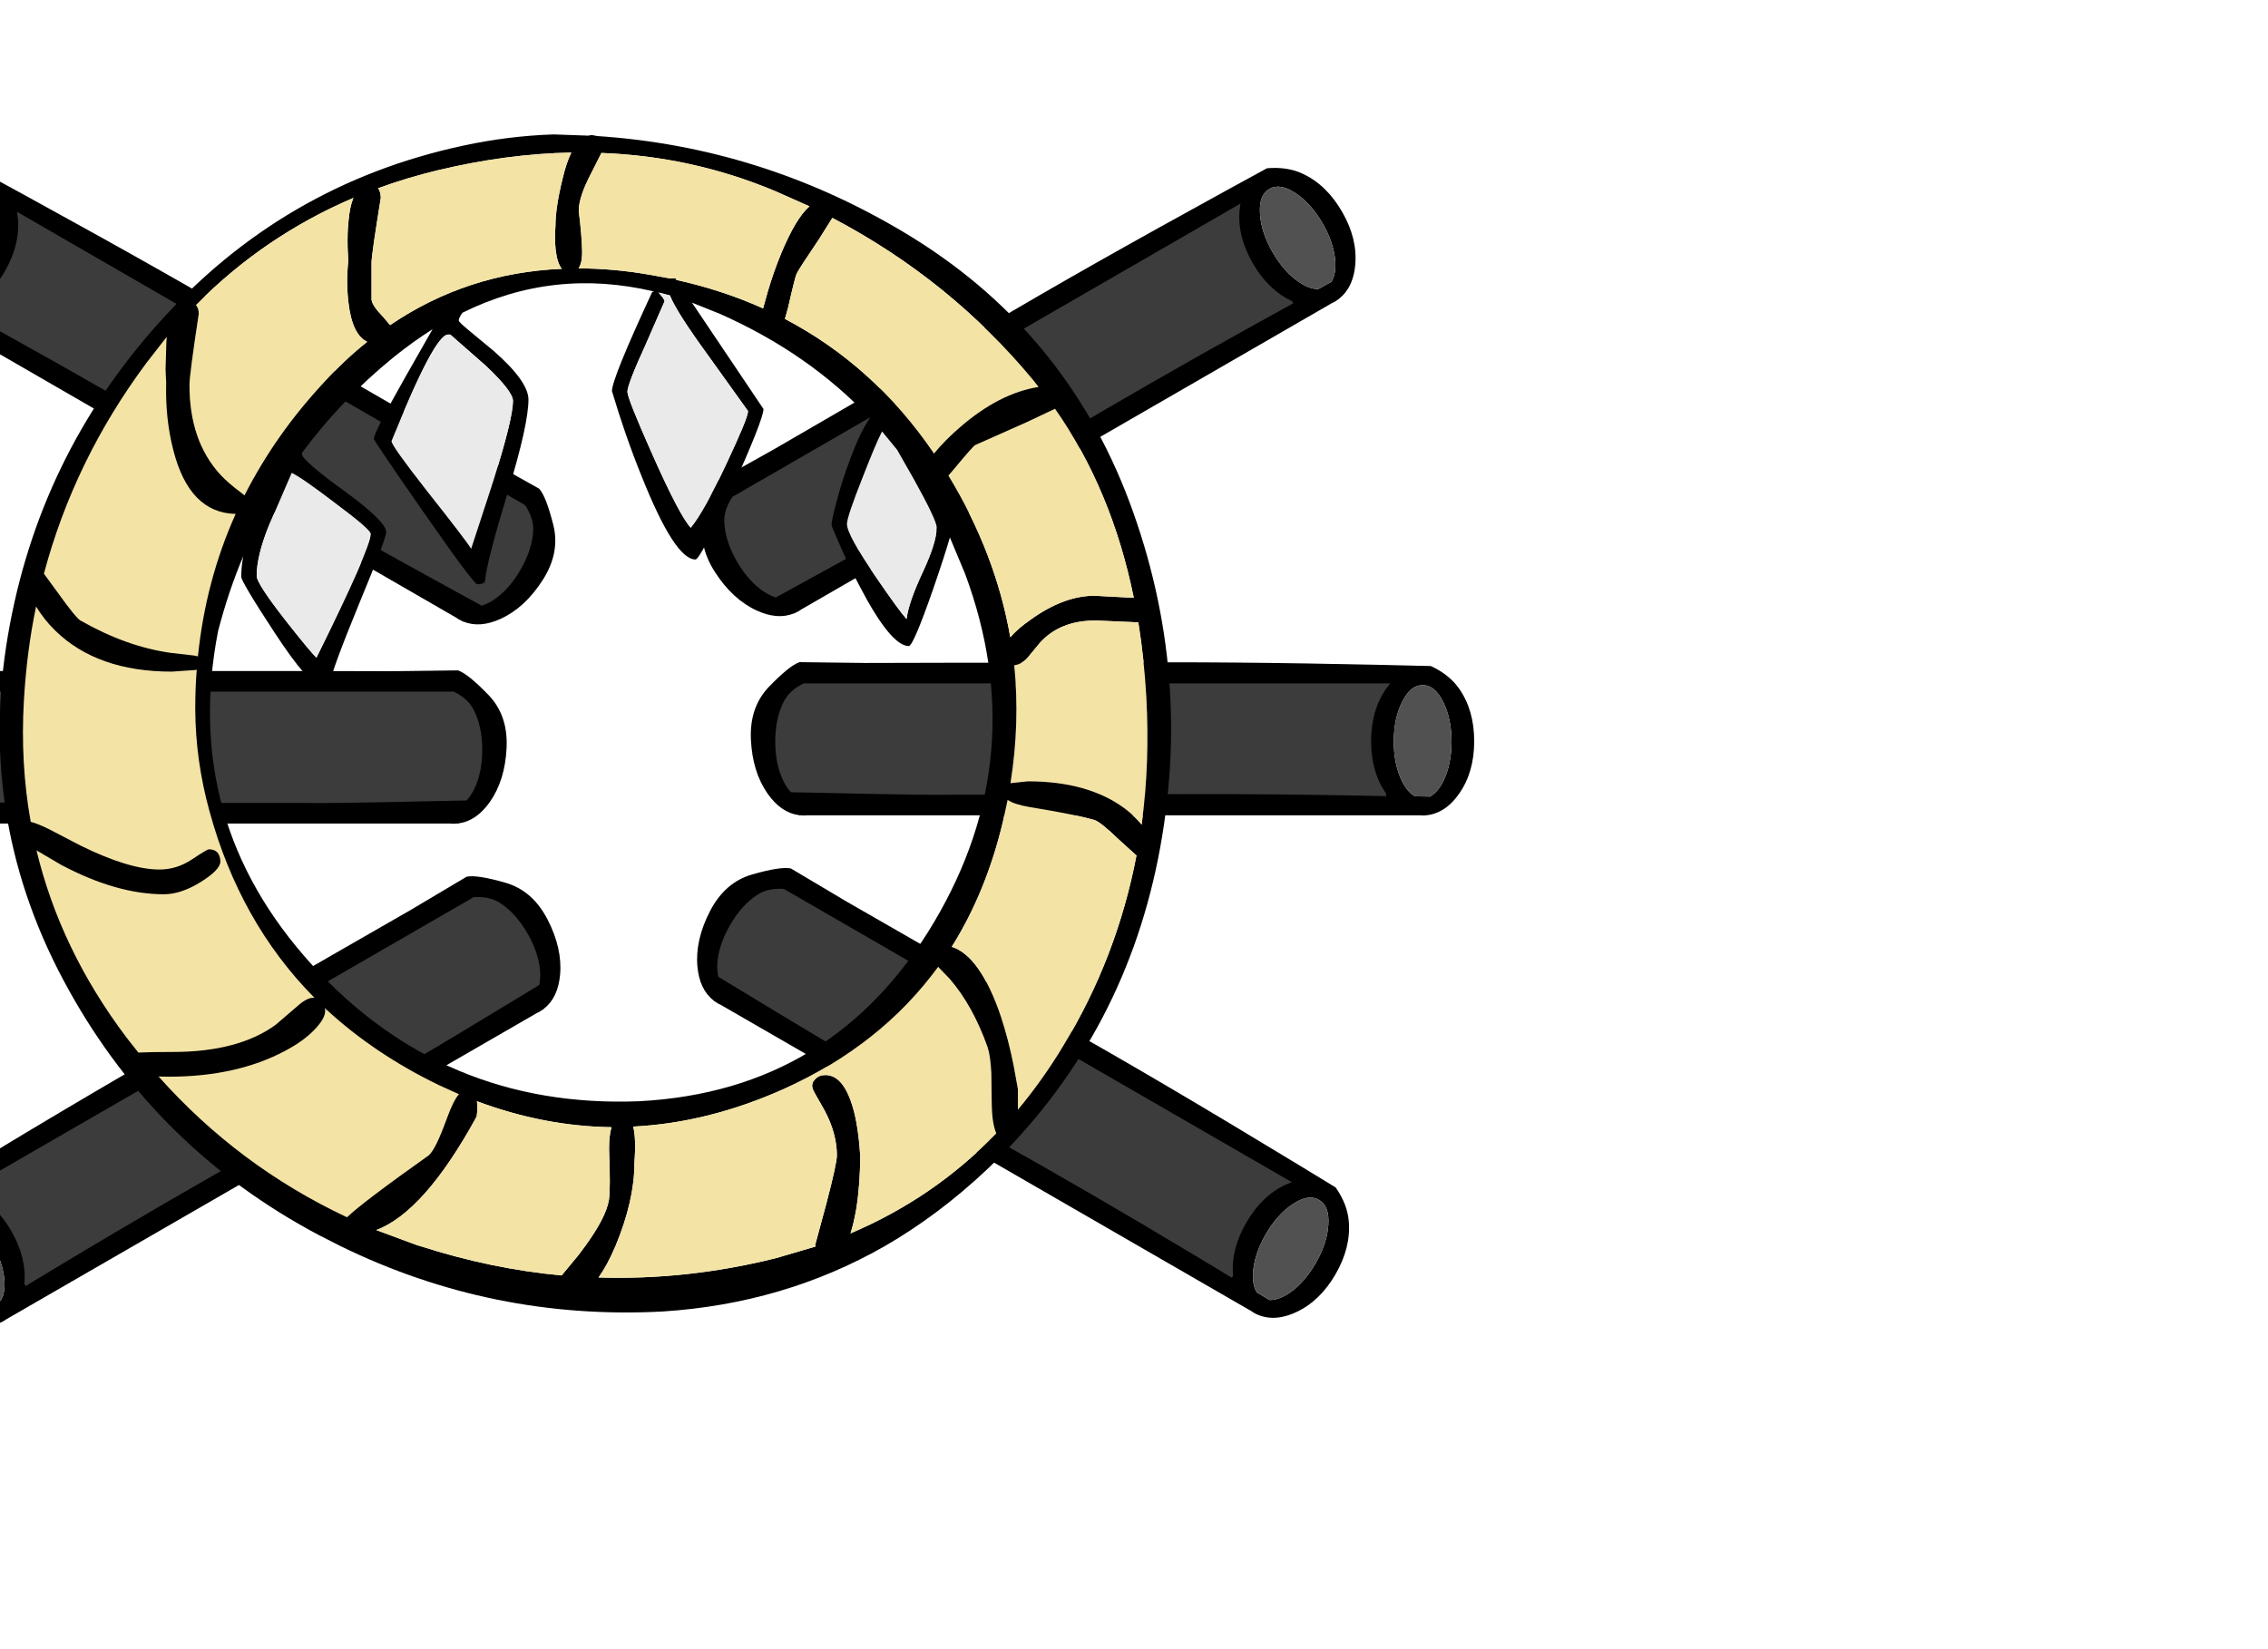 <?xml version="1.0" encoding="utf-8"?>
<!-- Generator: flash2svg, http://dissentgraphics.com/tools/flash2svg -->
<svg xmlns:xlink="http://www.w3.org/1999/xlink" id="sprite.__20250.__20(Wings).__2F41" image-rendering="optimizeSpeed" baseProfile="basic" version="1.1" style="background-color:#ffffff" x="0px" y="0px" width="550px" height="400px" viewBox="0 0 550 400" enable-background="new 0 0 550 400" xmlns="http://www.w3.org/2000/svg">
  <defs transform="matrix(1 0 0 1 0 0) "/>
  <g id="sprite.__20250.__20(Wings).__2F41">
    <g id="Layer.__203">
      <g id="MovieClip.__2Fsprite.__20139_1" overflow="visible">
        <g id="Layer.__308">
          <g id="Graphic.__2Fshape.__20171_3" overflow="visible">
            <g id="Layer.__309">
              <g id="shape428">
                <path id="path733" fill="#000000" fill-opacity="1" d="M323.642,73.206 C326.605,71.437 328.284,68.447 328.656,64.191 329.028,59.935 327.942,55.654 325.467,51.367 322.967,47.037 319.802,43.956 315.931,42.15 313.463,40.977 310.546,40.525 307.248,40.812 L298.03,45.846 C274.217,58.902 254.762,69.904 239.731,78.871 L206.606,97.996 188.011,108.79 174.184,116.542 C173.03,117.843 171.909,120.8 170.769,125.327 169.63,129.853 170.524,134.302 173.366,138.723 176.207,143.145 179.551,146.237 183.423,148.043 186.81,149.61 189.85,149.875 192.562,148.771 L192.63,148.79 193.063,148.54 193.738,148.208 194.319,147.815 323.011,73.512 323.642,73.206z M322.734,68.534 L322.684,68.447 319.758,70.079 C318.487,70.177 316.978,69.663 315.255,68.579 312.736,66.916 310.504,64.452 308.629,61.204 306.729,57.913 305.71,54.748 305.555,51.778 305.374,48.765 306.128,46.771 307.841,45.839 309.505,44.821 311.609,45.165 314.128,46.828 316.622,48.448 318.854,50.913 320.754,54.204 322.629,57.451 323.648,60.616 323.828,63.629 Q323.954,66.847 322.734,68.534z"/>
                <path id="path734" fill="#515151" fill-opacity="1" d="M322.734,68.534 Q323.954,66.847 323.828,63.629 C323.648,60.616 322.629,57.451 320.754,54.204 318.854,50.913 316.622,48.448 314.128,46.828 311.609,45.165 309.505,44.821 307.841,45.839 306.128,46.771 305.374,48.765 305.555,51.778 305.71,54.748 306.729,57.913 308.629,61.204 310.504,64.452 312.736,66.916 315.255,68.579 316.978,69.663 318.487,70.177 319.758,70.079 L322.684,68.447 322.734,68.534z"/>
                <path id="path735" fill="#3C3C3C" fill-opacity="1" d="M304.564,78.563 L313.627,73.561 313.327,73.041 C309.456,71.235 306.291,68.154 303.816,63.867 301.316,59.537 300.23,55.257 300.602,51.001 L300.818,49.375 177.626,120.502 C176.165,122.673 175.53,124.772 175.65,126.781 175.806,129.751 176.825,132.915 178.725,136.206 180.6,139.454 182.831,141.918 185.351,143.582 186.352,144.216 187.297,144.652 188.141,144.915 L196.555,140.288 C210.543,132.616 219.235,127.771 222.606,125.709 L255.732,106.583 C270.762,97.617 287.025,88.285 304.564,78.563z"/>
              </g>
            </g>
          </g>
        </g>
      </g>
    </g>
    <g id="Layer.__204">
      <g id="MovieClip.__2Fsprite.__20139_2" overflow="visible">
        <g id="Layer.__310">
          <g id="Graphic.__2Fshape.__20171_4" overflow="visible">
            <g id="Layer.__311">
              <g id="shape429">
                <path id="path736" fill="#000000" fill-opacity="1" d="M345,197.798 C348.45,197.748 351.4,195.998 353.85,192.498 356.3,188.997 357.5,184.747 357.5,179.797 357.5,174.797 356.3,170.547 353.85,167.048 352.3,164.798 350,162.948 347,161.548 L336.5,161.298 C309.35,160.698 287,160.499 269.5,160.749 L231.25,160.749 209.75,160.8 193.9,160.6 C192.25,161.15 189.8,163.15 186.55,166.5 183.3,169.85 181.85,174.15 182.1,179.4 182.35,184.65 183.7,189 186.15,192.5 188.3,195.55 190.8,197.3 193.7,197.7 L193.75,197.75 194.25,197.75 195,197.8 195.7,197.75 344.3,197.748 345,197.798z M346.55,193.298 L346.55,193.198 343.2,193.148 C342.05,192.598 341,191.398 340.05,189.598 338.7,186.898 338,183.648 338,179.898 338,176.098 338.7,172.848 340.05,170.198 341.4,167.498 343.05,166.148 345,166.198 346.95,166.148 348.6,167.498 349.95,170.198 351.3,172.848 352,176.098 352,179.898 352,183.648 351.3,186.898 349.95,189.598 Q348.45,192.448 346.55,193.298z"/>
                <path id="path737" fill="#515151" fill-opacity="1" d="M346.55,193.298 Q348.45,192.448 349.95,189.598 C351.3,186.898 352,183.648 352,179.898 352,176.098 351.3,172.848 349.95,170.198 348.6,167.498 346.95,166.148 345,166.198 343.05,166.148 341.4,167.498 340.05,170.198 338.7,172.848 338,176.098 338,179.898 338,183.648 338.7,186.898 340.05,189.598 341,191.398 342.05,192.598 343.2,193.148 L346.55,193.198 346.55,193.298z"/>
                <path id="path738" fill="#3C3C3C" fill-opacity="1" d="M325.8,192.898 L336.15,193.098 336.15,192.498 C333.7,188.998 332.5,184.748 332.5,179.798 332.5,174.798 333.7,170.548 336.15,167.048 L337.15,165.748 194.9,165.75 C192.55,166.9 190.95,168.4 190.05,170.2 188.7,172.85 188,176.1 188,179.9 188,183.65 188.7,186.9 190.05,189.6 190.6,190.65 191.2,191.5 191.8,192.15 L201.4,192.35 C217.35,192.7 227.3,192.849 231.25,192.749 L269.5,192.749 C287,192.499 305.75,192.548 325.8,192.898z"/>
              </g>
            </g>
          </g>
        </g>
      </g>
    </g>
    <g id="Layer.__205">
      <g id="MovieClip.__2Fsprite.__20139_3" overflow="visible">
        <g id="Layer.__312">
          <g id="Graphic.__2Fshape.__20171_5" overflow="visible">
            <g id="Layer.__313">
              <g id="shape430">
                <path id="path739" fill="#000000" fill-opacity="1" d="M304.044,318.406 C307.057,320.088 310.487,320.047 314.359,318.241 318.23,316.435 321.394,313.354 323.869,309.067 326.369,304.737 327.455,300.456 327.083,296.2 326.866,293.476 325.799,290.724 323.901,288.012 L314.932,282.545 C291.719,268.451 272.463,257.103 257.182,248.57 L224.056,229.446 205.411,218.739 191.784,210.641 C190.08,210.293 186.959,210.8 182.469,212.076 177.98,213.352 174.574,216.352 172.165,221.023 169.757,225.695 168.751,230.137 169.123,234.394 169.46,238.11 170.75,240.876 173.062,242.672 L173.08,242.74 173.513,242.99 174.138,243.409 174.769,243.715 303.463,318.013 304.044,318.406z M307.636,315.284 L307.686,315.197 304.81,313.479 C304.089,312.428 303.78,310.864 303.857,308.83 304.038,305.816 305.057,302.652 306.932,299.404 308.831,296.113 311.063,293.648 313.557,292.028 316.076,290.365 318.18,290.021 319.844,291.039 321.557,291.971 322.311,293.965 322.131,296.978 321.975,299.948 320.956,303.113 319.056,306.404 317.181,309.651 314.95,312.116 312.431,313.78 Q309.707,315.498 307.636,315.284z"/>
                <path id="path740" fill="#515151" fill-opacity="1" d="M307.636,315.284 Q309.707,315.498 312.431,313.78 C314.95,312.116 317.181,309.651 319.056,306.404 320.956,303.113 321.975,299.948 322.131,296.978 322.311,293.965 321.557,291.971 319.844,291.039 318.18,290.021 316.076,290.365 313.557,292.028 311.063,293.648 308.831,296.113 306.932,299.404 305.057,302.652 304.038,305.816 303.857,308.83 303.78,310.864 304.089,312.428 304.81,313.479 L307.686,315.197 307.636,315.284z"/>
                <path id="path741" fill="#3C3C3C" fill-opacity="1" d="M289.866,304.563 L298.73,309.911 299.03,309.391 C298.658,305.135 299.743,300.854 302.218,296.567 304.718,292.237 307.882,289.156 311.754,287.35 L313.27,286.724 190.076,215.601 C187.465,215.422 185.33,215.922 183.65,217.03 181.156,218.651 178.925,221.115 177.025,224.406 175.15,227.654 174.131,230.819 173.951,233.832 173.902,235.016 173.997,236.053 174.191,236.915 L182.405,241.889 C196.044,250.166 204.586,255.271 208.057,257.159 L241.183,276.284 C256.464,284.817 272.677,294.235 289.866,304.563z"/>
              </g>
            </g>
          </g>
        </g>
      </g>
    </g>
    <g id="Layer.__206">
      <g id="MovieClip.__2Fsprite.__20139_4" overflow="visible">
        <g id="Layer.__314">
          <g id="Graphic.__2Fshape.__20171_6" overflow="visible">
            <g id="Layer.__315">
              <g id="shape431">
                <path id="path742" fill="#000000" fill-opacity="1" d="M-18.692,75.206 C-21.655,73.437 -23.334,70.447 -23.706,66.191 -24.078,61.935 -22.992,57.654 -20.517,53.367 -18.017,49.037 -14.852,45.956 -10.981,44.15 -8.513,42.977 -5.596,42.525 -2.298,42.812 L6.92,47.846 C30.733,60.902 50.188,71.904 65.219,80.871 L98.344,99.996 116.939,110.79 130.766,118.542 C131.92,119.843 133.041,122.8 134.181,127.327 135.32,131.853 134.426,136.302 131.584,140.723 128.743,145.145 125.399,148.237 121.527,150.043 118.14,151.61 115.1,151.875 112.388,150.771 L112.32,150.79 111.887,150.54 111.212,150.208 110.631,149.815 -18.061,75.512 -18.692,75.206z M-17.784,70.534 L-17.734,70.447 -14.808,72.079 C-13.537,72.177 -12.028,71.663 -10.305,70.579 -7.786,68.916 -5.554,66.452 -3.679,63.204 -1.779,59.913 -0.76,56.748 -0.605,53.778 -0.424,50.765 -1.178,48.771 -2.891,47.839 -4.555,46.821 -6.659,47.165 -9.178,48.828 -11.672,50.448 -13.904,52.913 -15.804,56.204 -17.679,59.451 -18.698,62.616 -18.878,65.629 Q-19.004,68.847 -17.784,70.534z"/>
                <path id="path743" fill="#515151" fill-opacity="1" d="M-17.784,70.534 Q-19.004,68.847 -18.878,65.629 C-18.698,62.616 -17.679,59.451 -15.804,56.204 -13.904,52.913 -11.672,50.448 -9.178,48.828 -6.659,47.165 -4.555,46.821 -2.891,47.839 -1.178,48.771 -0.424,50.765 -0.605,53.778 -0.76,56.748 -1.779,59.913 -3.679,63.204 -5.554,66.452 -7.786,68.916 -10.305,70.579 -12.028,71.663 -13.537,72.177 -14.808,72.079 L-17.734,70.447 -17.784,70.534z"/>
                <path id="path744" fill="#3C3C3C" fill-opacity="1" d="M0.386,80.563 L-8.677,75.561 -8.377,75.041 C-4.506,73.235 -1.341,70.154 1.134,65.867 3.634,61.537 4.72,57.257 4.348,53.001 L4.132,51.375 127.324,122.502 C128.785,124.673 129.42,126.772 129.3,128.781 129.144,131.751 128.125,134.915 126.225,138.206 124.35,141.454 122.119,143.918 119.599,145.582 118.598,146.216 117.653,146.652 116.809,146.915 L108.395,142.288 C94.407,134.616 85.715,129.771 82.344,127.709 L49.218,108.583 C34.188,99.617 17.925,90.285 0.386,80.563z"/>
              </g>
            </g>
          </g>
        </g>
      </g>
    </g>
    <g id="Layer.__207">
      <g id="MovieClip.__2Fsprite.__20139_5" overflow="visible">
        <g id="Layer.__316">
          <g id="Graphic.__2Fshape.__20171_7" overflow="visible">
            <g id="Layer.__317">
              <g id="shape432">
                <path id="path745" fill="#000000" fill-opacity="1" d="M-40.05,199.798 C-43.5,199.748 -46.45,197.998 -48.9,194.498 -51.35,190.997 -52.55,186.747 -52.55,181.797 -52.55,176.797 -51.35,172.547 -48.9,169.048 -47.35,166.798 -45.05,164.948 -42.05,163.548 L-31.55,163.298 C-4.4,162.698 17.95,162.499 35.45,162.749 L73.7,162.749 95.2,162.8 111.05,162.6 C112.7,163.15 115.15,165.15 118.4,168.5 121.65,171.85 123.1,176.15 122.85,181.4 122.6,186.65 121.25,191 118.8,194.5 116.65,197.55 114.15,199.3 111.25,199.7 L111.2,199.75 110.7,199.75 109.95,199.8 109.25,199.75 -39.35,199.748 -40.05,199.798z M-41.6,195.298 L-41.6,195.198 -38.25,195.148 C-37.1,194.598 -36.05,193.398 -35.1,191.598 -33.75,188.898 -33.05,185.648 -33.05,181.898 -33.05,178.098 -33.75,174.848 -35.1,172.198 -36.45,169.498 -38.1,168.148 -40.05,168.198 -42,168.148 -43.65,169.498 -45,172.198 -46.35,174.848 -47.05,178.098 -47.05,181.898 -47.05,185.648 -46.35,188.898 -45,191.598 Q-43.5,194.448 -41.6,195.298z"/>
                <path id="path746" fill="#515151" fill-opacity="1" d="M-41.6,195.298 Q-43.5,194.448 -45,191.598 C-46.35,188.898 -47.05,185.648 -47.05,181.898 -47.05,178.098 -46.35,174.848 -45,172.198 -43.65,169.498 -42,168.148 -40.05,168.198 -38.1,168.148 -36.45,169.498 -35.1,172.198 -33.75,174.848 -33.05,178.098 -33.05,181.898 -33.05,185.648 -33.75,188.898 -35.1,191.598 -36.05,193.398 -37.1,194.598 -38.25,195.148 L-41.6,195.198 -41.6,195.298z"/>
                <path id="path747" fill="#3C3C3C" fill-opacity="1" d="M-20.85,194.898 L-31.2,195.098 -31.2,194.498 C-28.75,190.998 -27.55,186.748 -27.55,181.798 -27.55,176.798 -28.75,172.548 -31.2,169.048 L-32.2,167.748 110.05,167.75 C112.4,168.9 114,170.4 114.9,172.2 116.25,174.85 116.95,178.1 116.95,181.9 116.95,185.65 116.25,188.9 114.9,191.6 114.35,192.65 113.75,193.5 113.15,194.15 L103.55,194.35 C87.6,194.7 77.65,194.849 73.7,194.749 L35.45,194.749 C17.95,194.499 -0.8,194.548 -20.85,194.898z"/>
              </g>
            </g>
          </g>
        </g>
      </g>
    </g>
    <g id="Layer.__208">
      <g id="MovieClip.__2Fsprite.__20139_6" overflow="visible">
        <g id="Layer.__318">
          <g id="Graphic.__2Fshape.__20171_8" overflow="visible">
            <g id="Layer.__319">
              <g id="shape433">
                <path id="path748" fill="#000000" fill-opacity="1" d="M0.906,320.406 C-2.107,322.088 -5.537,322.047 -9.409,320.241 -13.28,318.435 -16.444,315.354 -18.919,311.067 -21.419,306.737 -22.505,302.456 -22.133,298.2 -21.916,295.476 -20.849,292.724 -18.951,290.012 L-9.982,284.545 C13.231,270.451 32.487,259.103 47.768,250.57 L80.894,231.446 99.539,220.739 113.166,212.641 C114.87,212.293 117.991,212.8 122.481,214.076 126.97,215.352 130.376,218.352 132.785,223.023 135.193,227.695 136.199,232.137 135.827,236.394 135.49,240.11 134.2,242.876 131.888,244.672 L131.87,244.74 131.437,244.99 130.812,245.409 130.181,245.715 1.487,320.013 0.906,320.406z M-2.686,317.284 L-2.736,317.197 0.14,315.479 C0.861,314.428 1.17,312.864 1.093,310.83 0.912,307.816 -0.107,304.652 -1.982,301.404 -3.881,298.113 -6.113,295.648 -8.607,294.028 -11.126,292.365 -13.23,292.021 -14.894,293.039 -16.607,293.971 -17.361,295.965 -17.181,298.978 -17.025,301.948 -16.006,305.113 -14.106,308.404 -12.231,311.651 -10,314.116 -7.481,315.78 Q-4.757,317.498 -2.686,317.284z"/>
                <path id="path749" fill="#515151" fill-opacity="1" d="M-2.686,317.284 Q-4.757,317.498 -7.481,315.78 C-10,314.116 -12.231,311.651 -14.106,308.404 -16.006,305.113 -17.025,301.948 -17.181,298.978 -17.361,295.965 -16.607,293.971 -14.894,293.039 -13.23,292.021 -11.126,292.365 -8.607,294.028 -6.113,295.648 -3.881,298.113 -1.982,301.404 -0.107,304.652 0.912,307.816 1.093,310.83 1.17,312.864 0.861,314.428 0.14,315.479 L-2.736,317.197 -2.686,317.284z"/>
                <path id="path750" fill="#3C3C3C" fill-opacity="1" d="M15.084,306.563 L6.22,311.911 5.92,311.391 C6.292,307.135 5.207,302.854 2.732,298.567 0.232,294.237 -2.932,291.156 -6.804,289.35 L-8.32,288.724 114.874,217.601 C117.485,217.422 119.62,217.922 121.3,219.03 123.794,220.651 126.025,223.115 127.925,226.406 129.8,229.654 130.819,232.819 130.999,235.832 131.048,237.016 130.953,238.053 130.759,238.915 L122.545,243.889 C108.906,252.166 100.364,257.271 96.893,259.159 L63.767,278.284 C48.486,286.817 32.273,296.235 15.084,306.563z"/>
              </g>
            </g>
          </g>
        </g>
      </g>
    </g>
    <g id="Layer.__209">
      <g id="MovieClip.__2Fsprite.__20146_1" overflow="visible">
        <g id="Layer.__320">
          <g id="Graphic.__2Fshape.__20173_3" overflow="visible">
            <g id="Layer.__321">
              <g id="shape434">
                <path id="path751" fill="#000000" fill-opacity="1" d="M144.85,33 L143.5,32.75 142.6,32.9 134.25,32.6 C126.9,32.85 119.65,33.75 112.45,35.3 83.15,41.55 58.45,55.95 38.4,78.45 19.05,100.05 6.9,125.2 1.95,153.95 -3.3,184.4 1.65,213.2 16.75,240.25 31,265.9 51.15,285.65 77.2,299.5 L82.6,302.25 C107.15,314.25 133.15,319.55 160.65,318.1 180.3,316.85 198.3,311.55 214.55,302.25 223.3,297.2 231.55,291 239.35,283.65 261.1,262.95 274.95,237.8 280.85,208.2 286.7,178.7 284.4,149.9 273.9,121.75 263.35,93.6 245.1,71.75 219.05,56.25 196,42.5 171.25,34.75 144.85,33z M145.85,37.1 C160.6,37.65 174.65,40.75 188.1,46.4 L196.3,50.05 C194.05,52 191.8,55.8 189.45,61.45 188.25,64.35 187.15,67.45 186.2,70.7 L185.05,74.8 C178.5,71.85 171.5,69.55 164.05,67.9 L163.75,67.45 162.6,67.55 157.6,66.65 C151.65,65.6 145.85,65.1 140.3,65.1 140.95,64.15 141.25,62.6 141.15,60.4 141.1,58.3 140.85,55.2 140.35,51.15 140.35,48.9 141.35,45.85 143.35,42.05 L145.85,37.1z M159.7,70.95 L162.45,71.65 C163.6,74.5 166.7,79.3 171.65,86.1 L181.4,99.7 C181.4,100.85 179.65,105.05 176.2,112.4 172.55,120.2 169.65,125.4 167.5,128 165.65,125.95 162.6,120.1 158.3,110.45 154.2,101.25 152.15,96.1 152.15,95 152.15,93.85 153.65,89.95 156.65,83.4 L161.15,73.1 C161.15,72.7 160.65,72 159.7,70.95z M158.15,70.85 C151.65,84.85 148.4,92.85 148.4,94.85 150.45,101.75 152.8,108.6 155.55,115.4 160.95,128.95 165.3,135.7 168.65,135.7 169.45,135.7 172.4,130 177.5,118.65 182.6,107.3 185.15,100.8 185.15,99.2 L167.8,73.4 174.65,76.15 C188.95,82.5 201.05,90.9 210.95,101.4 209.35,103.65 207.7,107.15 206,111.85 204.8,115 203.75,118.3 202.85,121.75 202.05,124.75 201.65,126.6 201.65,127.35 201.65,127.5 202.3,129.1 203.6,132.05 205.15,135.65 206.8,139 208.45,142.15 213.5,151.85 217.5,156.7 220.4,156.7 221.1,156.7 223.05,152.15 226.25,143 228.3,137.05 229.65,132.85 230.35,130.35 L234.05,139.2 C244.95,168.6 242.45,196.75 226.55,223.6 210.35,250.95 186.5,265.45 155,267.1 123.35,268.35 96.9,257.3 75.65,234 54.5,210.75 46.9,183.75 52.9,153 54.55,146.7 56.55,140.65 59,134.9 58.65,136.65 58.5,138.35 58.5,139.9 58.5,140.65 61.15,145.15 66.5,153.3 72.2,162.05 76.1,166.45 78.25,166.45 79.5,166.45 80.1,166.25 79.95,165.9 80.25,163.75 82.65,157.25 87.1,146.4 91.45,135.9 93.65,130.1 93.65,129.05 93.65,127.35 90.25,124 83.45,119.05 76.6,114.1 73.2,111.1 73.2,110.1 L73.3,109.75 C79.55,101.3 86.95,93.55 95.5,86.6 98.6,84.1 101.75,81.85 104.9,79.85 L98.15,91.7 C93.15,100.55 90.65,105.45 90.65,106.45 90.65,106.7 94.65,112.65 102.7,124.2 110.8,135.85 115.15,141.7 115.75,141.7 117,141.7 117.65,141.4 117.65,140.75 117.9,137.65 119.8,130.4 123.25,119.05 126.5,108.3 128.15,100.95 128.15,96.9 128.15,94 125.35,90.05 119.7,85.1 L113.9,80.3 C112.15,78.85 111.25,78 111.25,77.75 111.25,77.3 111.55,76.65 112.15,75.85 126.9,68.55 142.35,66.85 158.6,70.7 L158.15,70.85z M193.2,66.35 C193.65,65.45 195.45,62.7 198.55,58.1 L201.85,52.85 C220.9,62.85 237.15,76 250.6,92.25 L251.85,93.85 C245.5,94.85 239.05,98.15 232.6,103.8 230.3,105.8 228.25,107.85 226.5,110 216.8,95.75 204.75,84.9 190.35,77.35 L191.1,74.65 C192.25,69.6 192.95,66.85 193.2,66.35z M217.55,109.1 L221.65,116.3 C225.3,122.9 227.15,126.75 227.15,127.9 227.15,130.3 226.05,133.85 223.9,138.5 221.5,143.6 220.15,147.5 219.85,150.15 218.7,148.9 216.25,145.55 212.45,140 207.75,133.15 205.4,128.85 205.4,127.1 205.4,125.9 206.7,122.1 209.25,115.65 211.3,110.4 212.85,106.7 213.9,104.65 L217.55,109.1z M236.5,107.95 L249.2,102.3 255.85,99.15 C265.05,112.3 271.4,127.55 274.95,145 L265.4,144.5 C260.45,144.5 255.25,146.45 249.85,150.35 247.9,151.7 246.3,153.1 245,154.55 242.65,141.05 237.65,128 230,115.35 L231.2,113.95 C234.4,110.1 236.15,108.1 236.5,107.95z M249.05,159.7 L252.15,155.95 C255.4,152.3 259.9,150.5 265.75,150.5 L276.05,150.95 C277,156.85 277.65,162.95 278,169.3 278.55,179.9 278.2,190.15 276.85,200 275.75,198.65 274.45,197.4 272.95,196.25 267,191.75 259.1,189.5 249.25,189.5 L245.05,189.95 C246.6,180.2 246.9,170.7 245.95,161.35 247,161.25 248.05,160.7 249.05,159.7z M271.4,203.7 L275.6,207.5 C272.45,223.95 266.55,239.4 257.8,253.75 254.45,259.3 250.8,264.4 246.85,269.15 L246.85,264.2 245.85,258.65 C245,254.3 243.95,250.3 242.75,246.65 239.4,236.8 235.45,231.1 230.8,229.65 236.35,220.8 240.5,210.7 243.2,199.35 L244.35,194 C245.3,194.7 247.1,195.3 249.7,195.75 257.35,197 262.55,198.05 265.4,198.9 266.4,199.2 268.4,200.8 271.4,203.7z M230.35,237.45 C234.1,241.85 237.15,247.35 239.5,254 239.95,255.35 240.25,257.45 240.4,260.3 L240.5,267.85 C240.55,271.05 240.95,273.4 241.6,274.9 231.55,285.35 219.75,293.4 206.25,299.15 206.8,297.5 207.25,295.5 207.65,293.2 208.3,289.1 208.6,284.8 208.6,280.25 L208.35,277.1 C208.1,274.65 207.75,272.45 207.3,270.4 205.75,263.95 203.4,260.75 200.15,260.75 199.15,260.75 198.35,261.05 197.75,261.7 197.2,262.2 196.95,262.75 196.95,263.4 196.95,263.85 197.25,264.6 197.9,265.7 L199.95,269.3 C201.95,273.05 202.95,276.7 202.95,280.25 202.95,281.5 202.1,285.45 200.35,292.1 L197.7,301.9 197.75,302.25 197.75,302.35 188.2,305.15 C173.8,308.75 159.45,310.3 145.15,309.85 146.55,307.9 147.9,305.4 149.2,302.35 L149.25,302.25 C152.3,294.9 153.85,288.2 153.85,282.15 154.15,278.15 154.05,275.2 153.55,273.25 165.7,272.65 177.85,269.6 190.05,264.15 205.8,257.05 218.3,247.15 227.5,234.5 L230.35,237.45z M147.65,291.15 C147.15,293.95 145.25,297.65 141.9,302.25 L140.3,304.4 136.2,309.35 C124.75,308.3 113.3,305.9 101.95,302.25 L101.1,302 91.25,298.35 C99.05,295.4 107.15,286.25 115.6,270.8 115.8,269.3 115.8,268.05 115.65,267.1 126.5,271.15 137.35,273.25 148.3,273.4 147.9,274.7 147.7,276.45 147.7,278.7 147.95,285.1 147.95,289.25 147.65,291.15z M84.45,63.35 C84.1,66.7 84.1,70.05 84.5,73.4 85.1,78.55 86.6,81.75 89.05,82.9 85.45,85.75 82,89 78.7,92.6 70.7,101.15 64.25,110.35 59.3,120.15 L58.6,119.6 C56.45,118 54.7,116.5 53.45,115.15 48.45,109.7 45.95,102.45 45.95,93.35 45.95,91.75 46.7,86 48.2,76.15 48.2,75.2 47.95,74.45 47.5,74 58.55,62.8 71.3,54.15 85.7,48 85.1,49.45 84.7,51.35 84.5,53.75 84.3,55.6 84.25,57.7 84.3,60.05 L84.45,63.35z M90.1,63.7 C90.1,62.45 90.85,57.2 92.35,47.95 92.3,46.95 92.1,46.2 91.7,45.65 96.35,43.95 101.15,42.5 106.15,41.3 117.25,38.65 128.05,37.2 138.55,37 137.75,38.65 137.05,40.7 136.45,43.25 135.3,47.9 134.7,51.75 134.7,54.8 134.55,56.75 134.55,58.7 134.75,60.6 135,62.75 135.5,64.3 136.25,65.2 120.9,65.85 107.05,70.4 94.6,78.85 L92.9,76.85 C91.2,75.1 90.25,73.75 90.1,72.7 L90.1,63.7z M109.2,81.15 L117.8,88.7 C122.2,92.85 124.4,95.7 124.4,97.25 124.4,100.1 122.8,106.6 119.6,116.75 L114.25,133.1 C113.6,131.95 110.05,127.3 103.6,119.15 97.85,111.8 94.95,107.75 94.95,107 101.9,89.75 106.45,81.15 108.65,81.15 L109.2,81.15z M81.45,122.15 C87.1,126.35 89.9,128.8 89.9,129.5 89.9,131.8 85.5,141.8 76.75,159.5 75.7,158.55 73.2,155.5 69.15,150.35 64.55,144.45 62.25,140.9 62.25,139.7 62.25,136.4 63.25,132.35 65.2,127.5 L70.75,114.7 C72.5,115.55 76.1,118.05 81.45,122.15z"/>
                <path id="path752" fill="#F3E3A5" fill-opacity="1" d="M145.85,37.1 L143.35,42.05 C141.35,45.85 140.35,48.9 140.35,51.15 140.85,55.2 141.1,58.3 141.15,60.4 141.25,62.6 140.95,64.15 140.3,65.1 145.85,65.1 151.65,65.6 157.6,66.65 L162.6,67.55 163.75,67.45 164.05,67.9 C171.5,69.55 178.5,71.85 185.05,74.8 L186.2,70.7 C187.15,67.45 188.25,64.35 189.45,61.45 191.8,55.8 194.05,52 196.3,50.05 L188.1,46.4 C174.65,40.75 160.6,37.65 145.85,37.1z"/>
                <path id="path753" fill="#EAEAEA" fill-opacity="1" d="M159.7,70.95 C160.65,72 161.15,72.7 161.15,73.1 L156.65,83.4 C153.65,89.95 152.15,93.85 152.15,95 152.15,96.1 154.2,101.25 158.3,110.45 162.6,120.1 165.65,125.95 167.5,128 169.65,125.4 172.55,120.2 176.2,112.4 179.65,105.05 181.4,100.85 181.4,99.7 L171.65,86.1 C166.7,79.3 163.6,74.5 162.45,71.65 L159.7,70.95z"/>
                <path id="path754" fill="#F3E3A5" fill-opacity="1" d="M193.2,66.35 C192.95,66.85 192.25,69.6 191.1,74.65 L190.35,77.35 C204.75,84.9 216.8,95.75 226.5,110 228.25,107.85 230.3,105.8 232.6,103.8 239.05,98.15 245.5,94.85 251.85,93.85 L250.6,92.25 C237.15,76 220.9,62.85 201.85,52.85 L198.55,58.1 C195.45,62.7 193.65,65.45 193.2,66.35z"/>
                <path id="path755" fill="#EAEAEA" fill-opacity="1" d="M217.55,109.1 L213.9,104.65 C212.85,106.7 211.3,110.4 209.25,115.65 206.7,122.1 205.4,125.9 205.4,127.1 205.4,128.85 207.75,133.15 212.45,140 216.25,145.55 218.7,148.9 219.85,150.15 220.15,147.5 221.5,143.6 223.9,138.5 226.05,133.85 227.15,130.3 227.15,127.9 227.15,126.75 225.3,122.9 221.65,116.3 L217.55,109.1z"/>
                <path id="path756" fill="#F3E3A5" fill-opacity="1" d="M236.5,107.95 C236.15,108.1 234.4,110.1 231.2,113.95 L230,115.35 C237.65,128 242.65,141.05 245,154.55 246.3,153.1 247.9,151.7 249.85,150.35 255.25,146.45 260.45,144.5 265.4,144.5 L274.95,145 C271.4,127.55 265.05,112.3 255.85,99.15 L249.2,102.3 236.5,107.95z"/>
                <path id="path757" fill="#F3E3A5" fill-opacity="1" d="M249.05,159.7 C248.05,160.7 247,161.25 245.95,161.35 246.9,170.7 246.6,180.2 245.05,189.95 L249.25,189.5 C259.1,189.5 267,191.75 272.95,196.25 274.45,197.4 275.75,198.65 276.85,200 278.2,190.15 278.55,179.9 278,169.3 277.65,162.95 277,156.85 276.05,150.95 L265.75,150.5 C259.9,150.5 255.4,152.3 252.15,155.95 L249.05,159.7z"/>
                <path id="path758" fill="#F3E3A5" fill-opacity="1" d="M271.4,203.7 C268.4,200.8 266.4,199.2 265.4,198.9 262.55,198.05 257.35,197 249.7,195.75 247.1,195.3 245.3,194.7 244.35,194 L243.2,199.35 C240.5,210.7 236.35,220.8 230.8,229.65 235.45,231.1 239.4,236.8 242.75,246.65 243.95,250.3 245,254.3 245.85,258.65 L246.85,264.2 246.85,269.15 C250.8,264.4 254.45,259.3 257.8,253.75 266.55,239.4 272.45,223.95 275.6,207.5 L271.4,203.7z"/>
                <path id="path759" fill="#F3E3A5" fill-opacity="1" d="M230.35,237.45 L227.5,234.5 C218.3,247.15 205.8,257.05 190.05,264.15 177.85,269.6 165.7,272.65 153.55,273.25 154.05,275.2 154.15,278.15 153.85,282.15 153.85,288.2 152.3,294.9 149.25,302.25 L149.2,302.35 C147.9,305.4 146.55,307.9 145.15,309.85 159.45,310.3 173.8,308.75 188.2,305.15 L197.75,302.35 197.75,302.25 197.7,301.9 200.35,292.1 C202.1,285.45 202.95,281.5 202.95,280.25 202.95,276.7 201.95,273.05 199.95,269.3 L197.9,265.7 C197.25,264.6 196.95,263.85 196.95,263.4 196.95,262.75 197.2,262.2 197.75,261.7 198.35,261.05 199.15,260.75 200.15,260.75 203.4,260.75 205.75,263.95 207.3,270.4 207.75,272.45 208.1,274.65 208.35,277.1 L208.6,280.25 C208.6,284.8 208.3,289.1 207.65,293.2 207.25,295.5 206.8,297.5 206.25,299.15 219.75,293.4 231.55,285.35 241.6,274.9 240.95,273.4 240.55,271.05 240.5,267.85 L240.4,260.3 C240.25,257.45 239.95,255.35 239.5,254 237.15,247.35 234.1,241.85 230.35,237.45z"/>
                <path id="path760" fill="#F3E3A5" fill-opacity="1" d="M147.65,291.15 C147.95,289.25 147.95,285.1 147.7,278.7 147.7,276.45 147.9,274.7 148.3,273.4 137.35,273.25 126.5,271.15 115.65,267.1 115.8,268.05 115.8,269.3 115.6,270.8 107.15,286.25 99.05,295.4 91.25,298.35 L101.1,302 101.95,302.25 C113.3,305.9 124.75,308.3 136.2,309.35 L140.3,304.4 141.9,302.25 C145.25,297.65 147.15,293.95 147.65,291.15z"/>
                <path id="path761" fill="#F3E3A5" fill-opacity="1" d="M84.45,63.35 L84.3,60.05 C84.25,57.7 84.3,55.6 84.5,53.75 84.7,51.35 85.1,49.45 85.7,48 71.3,54.15 58.55,62.8 47.5,74 47.95,74.45 48.2,75.2 48.2,76.15 46.7,86 45.95,91.75 45.95,93.35 45.95,102.45 48.45,109.7 53.45,115.15 54.7,116.5 56.45,118 58.6,119.6 L59.3,120.15 C64.25,110.35 70.7,101.15 78.7,92.6 82,89 85.45,85.75 89.05,82.9 86.6,81.75 85.1,78.55 84.5,73.4 84.1,70.05 84.1,66.7 84.45,63.35z"/>
                <path id="path762" fill="#F3E3A5" fill-opacity="1" d="M90.1,63.7 L90.1,72.7 C90.25,73.75 91.2,75.1 92.9,76.85 L94.6,78.85 C107.05,70.4 120.9,65.85 136.25,65.2 135.5,64.3 135,62.75 134.75,60.6 134.55,58.7 134.55,56.75 134.7,54.8 134.7,51.75 135.3,47.9 136.45,43.25 137.05,40.7 137.75,38.65 138.55,37 128.05,37.2 117.25,38.65 106.15,41.3 101.15,42.5 96.35,43.95 91.7,45.65 92.1,46.2 92.3,46.95 92.35,47.95 90.85,57.2 90.1,62.45 90.1,63.7z M40.35,82.85 L39.85,82.45 40.45,81.7 40.35,82.85z M40.35,82.85 L39.85,82.45 35.45,88.1 C23.75,103.85 15.5,120.9 10.65,139.15 L14.05,143.8 C17,147.95 18.85,150.15 19.5,150.5 26.95,154.75 34.25,157.35 41.4,158.35 L47.05,159 48,159.2 C49.25,146.95 52.3,135.45 57.15,124.65 49.7,124.5 44.65,119.4 42.05,109.25 40.7,104.05 40.15,98.6 40.3,92.95 L40.15,89.6 40.35,82.85z M8.75,147.1 C7.2,154.5 6.25,162.1 5.8,169.85 5.2,180 5.75,189.85 7.45,199.35 8.4,199.55 9.8,200.1 11.75,201.05 L19.55,205.1 C27.35,208.95 33.75,210.9 38.7,210.9 41.45,210.9 44.05,210.1 46.55,208.45 49,206.8 50.4,206 50.65,206 52.4,206 53.35,206.95 53.45,208.9 53.45,210.25 51.9,211.9 48.8,213.85 45.55,215.9 42.5,216.9 39.75,216.9 32.05,216.9 23.75,214.5 14.8,209.75 L8.85,206.25 C12.7,222.3 19.95,237.4 30.6,251.55 L33.55,255.3 C35.45,255.2 38.25,255.15 41.9,255.15 52.5,255.15 60.8,252.95 66.8,248.6 L72.05,244.1 C73.6,242.7 74.9,242 76,242 L76.15,241.9 C64.15,229.75 55.7,214.7 50.8,196.75 48.55,188.6 47.4,180.4 47.35,172.05 47.35,168.8 47.45,165.65 47.7,162.55 L47.45,162.5 41.65,162.9 C29.55,162.9 20.1,159.55 13.35,152.9 11.5,151.1 10,149.15 8.75,147.1z M47.45,162.5 L47.7,162.4 47.7,162.55 47.45,162.5z M76,242 L76.15,241.9 76.25,242 76,242z M78.85,245.2 C78.85,246.45 78,247.9 76.35,249.65 74.55,251.55 72.15,253.3 69.1,254.9 61.3,259.05 51.9,261.15 40.9,261.15 L38.45,261.1 C51.4,275.65 66.6,287 84.15,295.25 86.7,292.8 93.3,287.8 103.95,280.25 105.1,279.3 106.55,276.3 108.4,271.2 109.45,268.35 110.4,266.4 111.3,265.4 L106.35,263.15 C95.95,258.1 86.9,252 79.15,244.85 L78.85,245.2z"/>
                <path id="path763" fill="#EAEAEA" fill-opacity="1" d="M109.2,81.15 L108.65,81.15 C106.45,81.15 101.9,89.75 94.95,107 94.95,107.75 97.85,111.8 103.6,119.15 110.05,127.3 113.6,131.95 114.25,133.1 L119.6,116.75 C122.8,106.6 124.4,100.1 124.4,97.25 124.4,95.7 122.2,92.85 117.8,88.7 L109.2,81.15z"/>
                <path id="path764" fill="#EAEAEA" fill-opacity="1" d="M81.45,122.15 C76.1,118.05 72.5,115.55 70.75,114.7 L65.2,127.5 C63.25,132.35 62.25,136.4 62.25,139.7 62.25,140.9 64.55,144.45 69.15,150.35 73.2,155.5 75.7,158.55 76.75,159.5 85.5,141.8 89.9,131.8 89.9,129.5 89.9,128.8 87.1,126.35 81.45,122.15z M79.15,244.85 L78.85,245.2 78.8,244.5 79.15,244.85z"/>
              </g>
            </g>
          </g>
        </g>
      </g>
    </g>
  </g>
</svg>